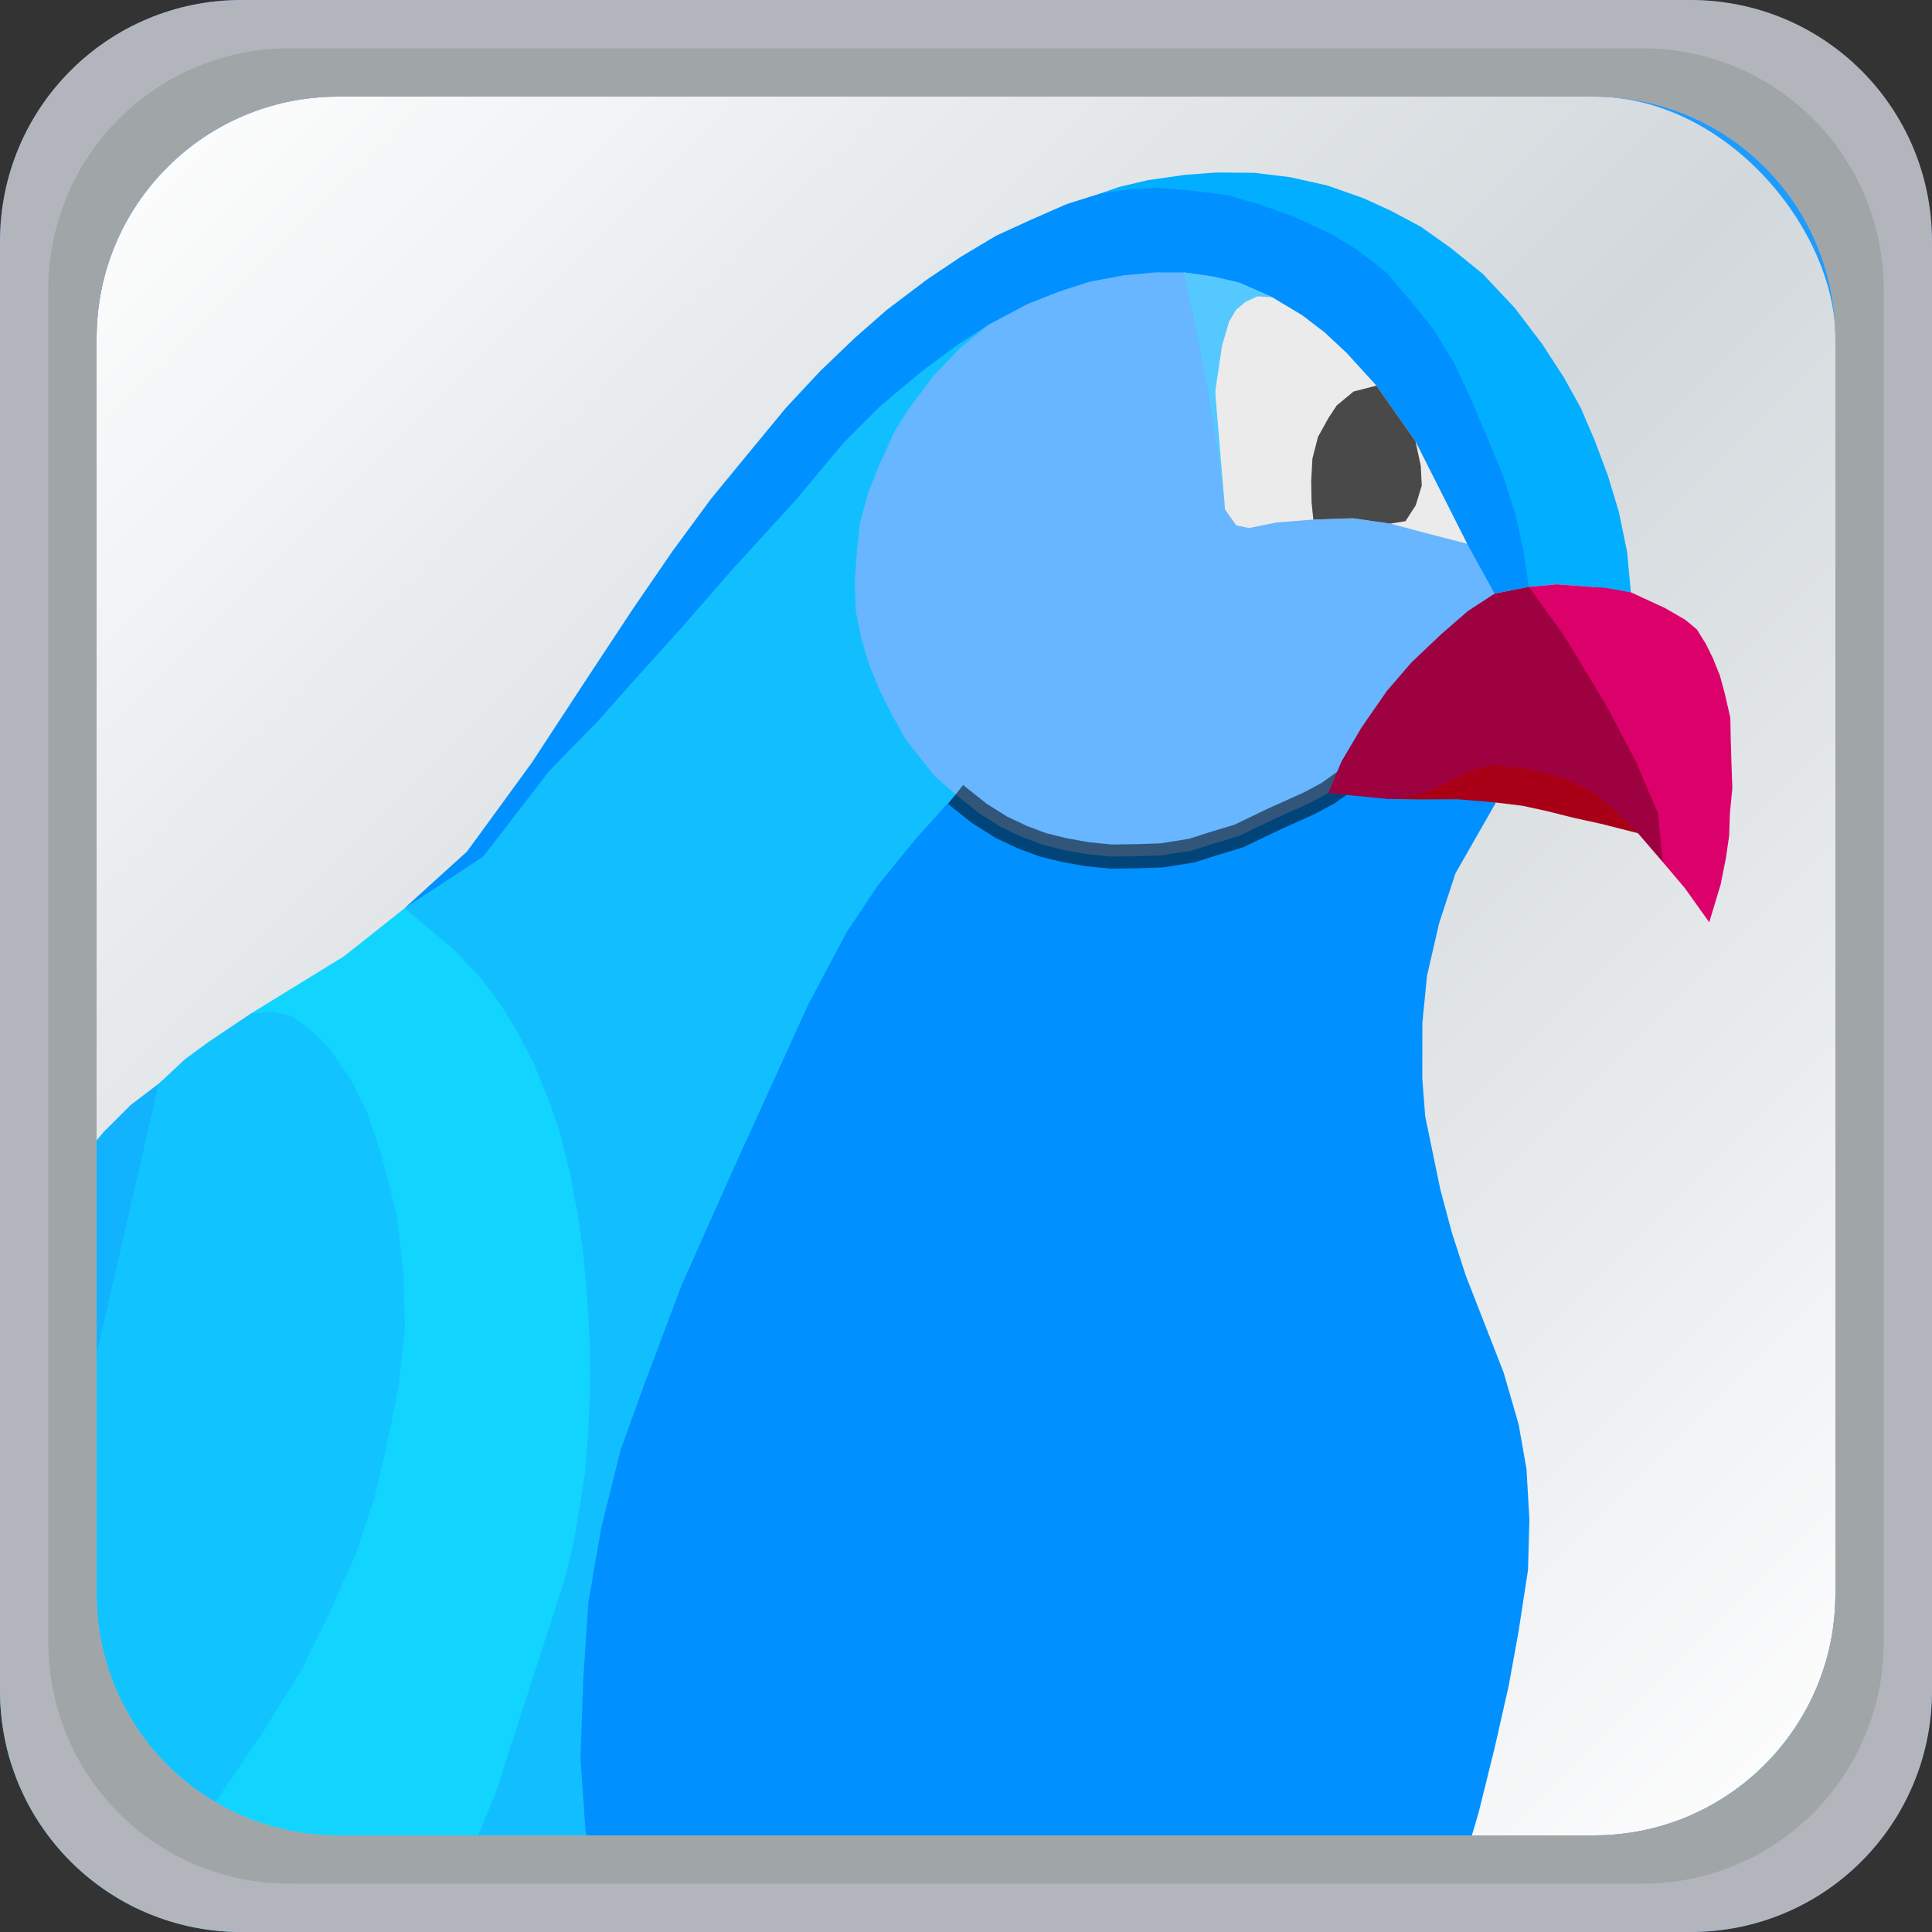 <?xml version="1.0" encoding="UTF-8" standalone="no"?>
<!-- Created with Inkscape (http://www.inkscape.org/) -->

<svg
   version="1.1"
   id="svg2"
   width="640"
   height="640"
   viewBox="0 0 640 640"
   sodipodi:docname="mascotlogo.svg"
   inkscape:version="1.3.2 (091e20ef0f, 2023-11-25)"
   inkscape:export-filename="birdG2.png"
   inkscape:export-xdpi="19.200001"
   inkscape:export-ydpi="19.200001"
   xmlns:inkscape="http://www.inkscape.org/namespaces/inkscape"
   xmlns:sodipodi="http://sodipodi.sourceforge.net/DTD/sodipodi-0.dtd"
   xmlns:xlink="http://www.w3.org/1999/xlink"
   xmlns="http://www.w3.org/2000/svg"
   xmlns:svg="http://www.w3.org/2000/svg"
   xmlns:rdf="http://www.w3.org/1999/02/22-rdf-syntax-ns#"
   xmlns:cc="http://creativecommons.org/ns#"
   xmlns:dc="http://purl.org/dc/elements/1.1/">
  <rect x="0" y="0" width="640" height="640" fill="#333333" stroke="none"/>
  <title
     id="title1">Brand character for the Gromox server</title>
  <defs
     id="defs6">
    <linearGradient
       id="linearGradient4533"
       inkscape:collect="always">
      <stop
         id="stop4529"
         offset="0"
         style="stop-color:#ffffff;stop-opacity:1" />
      <stop
         id="stop4531"
         offset="1"
         style="stop-color:#d2d8dc;stop-opacity:1" />
    </linearGradient>
    <linearGradient
       spreadMethod="reflect"
       gradientTransform="matrix(7.144,0,0,7.144,17.583,-1499.266)"
       gradientUnits="userSpaceOnUse"
       y2="254.667"
       x2="42.333"
       y1="214.351"
       x1="2.018"
       id="linearGradient4515"
       xlink:href="#linearGradient4533"
       inkscape:collect="always" />
  </defs>
  <sodipodi:namedview
     pagecolor="#ffffff"
     bordercolor="#666666"
     borderopacity="1"
     objecttolerance="10"
     gridtolerance="10"
     guidetolerance="10"
     inkscape:pageopacity="0"
     inkscape:pageshadow="2"
     inkscape:window-width="640"
     inkscape:window-height="480"
     id="namedview4"
     showgrid="false"
     inkscape:snap-global="true"
     inkscape:zoom="0.63168534"
     inkscape:cx="159.88973"
     inkscape:cy="357.77306"
     inkscape:current-layer="layer6"
     inkscape:snap-others="false"
     inkscape:snap-smooth-nodes="true"
     inkscape:showpageshadow="2"
     inkscape:pagecheckerboard="0"
     inkscape:deskcolor="#d1d1d1" />
  <g
     inkscape:groupmode="layer"
     id="layer2"
     inkscape:label="background"
     style="display:inline">
    <rect
       rx="80"
       ry="80"
       y="-2.9747343e-05"
       x="0"
       height="640"
       width="640"
       id="rect4507"
       style="opacity:1;fill:#1e6dfd;fill-opacity:1;stroke:none;stroke-width:12;stroke-linecap:round;stroke-linejoin:miter;stroke-miterlimit:4;stroke-dasharray:none;stroke-dashoffset:0;stroke-opacity:1;paint-order:normal" />
    <rect
       style="opacity:1;fill:#1e9cfd;fill-opacity:1;stroke:none;stroke-width:11.4;stroke-linecap:round;stroke-linejoin:miter;stroke-miterlimit:4;stroke-dasharray:none;stroke-dashoffset:0;stroke-opacity:1;paint-order:normal"
       id="rect4525"
       width="608"
       height="608"
       x="16"
       y="16"
       ry="80"
       rx="80" />
    <rect
       style="opacity:1;fill:url(#linearGradient4515);fill-opacity:1;stroke:none;stroke-width:10.8;stroke-linecap:round;stroke-linejoin:miter;stroke-miterlimit:4;stroke-dasharray:none;stroke-dashoffset:0;stroke-opacity:1;paint-order:normal"
       id="rect4505"
       width="576"
       height="576"
       x="32"
       y="32"
       ry="80"
       rx="80" />
  </g>
  <g
     inkscape:groupmode="layer"
     id="layer6"
     inkscape:label="bird"
     style="display:inline">
    <path
       style="display:inline;opacity:1;vector-effect:none;fill:#11bfff;fill-opacity:1;fill-rule:evenodd;stroke:#c6c6c6;stroke-width:0.1;stroke-linecap:butt;stroke-linejoin:miter;stroke-miterlimit:4;stroke-dasharray:none;stroke-dashoffset:0;stroke-opacity:1"
       d="M 134.036,300.859 142,640 h 61 l 113.552,-376.812 10.983,-155.656 -47.215,16.83 -125.682,157.814 z"
       id="path5811"
       inkscape:connector-curvature="0"
       sodipodi:nodetypes="cccccccc" />
    <path
       style="display:inline;opacity:1;vector-effect:none;fill:#0190ff;fill-opacity:1;fill-rule:evenodd;stroke:none;stroke-width:0.1;stroke-linecap:butt;stroke-linejoin:miter;stroke-miterlimit:4;stroke-dasharray:none;stroke-dashoffset:0;stroke-opacity:1"
       d="m 316.552,263.188 -13.433,14.963 -12.314,15.156 -10.42,15.63 -12.693,23.942 -25.41,55.817 -16.529,37.132 -12.148,32.301 -8.052,22.26 -6.394,25.813 -4.263,24.628 -1.658,25.102 -0.947,26.286 1.658,24.155 4.499,18.945 L 203,640 h 275 l 5.39,-17.742 6.45,-21.939 5.291,-21.357 4.612,-20.366 3.247,-17.82 3.181,-20.677 0.461,-16.739 -0.96,-16.723 -2.599,-14.785 -4.967,-17.153 -7.528,-19.297 -5.014,-12.831 -4.61,-14.23 -3.841,-14.349 -4.996,-24.192 -0.967,-12.582 0.038,-18.504 1.525,-15.449 4.004,-17.393 5.409,-16.539 13.418,-23.485 -36.027,-9.347 z"
       id="path5772"
       inkscape:connector-curvature="0"
       sodipodi:nodetypes="cccccccccccccccccccccccccccccccccccccccc" />
    <path
       style="display:inline;opacity:1;vector-effect:none;fill:#67b6ff;fill-opacity:1;fill-rule:evenodd;stroke:none;stroke-width:0.1;stroke-linecap:butt;stroke-linejoin:miter;stroke-miterlimit:4;stroke-dasharray:none;stroke-dashoffset:0;stroke-opacity:1"
       d="m 495.104,196.654 -28.672,-85.433 -92.541,-39.194 -46.356,35.506 -9.257,7.529 -9.09,9.491 -8.421,11.229 -4.545,7.352 -5.213,11.496 -3.342,8.421 -2.807,10.159 -0.936,8.689 -0.802,10.56 0.401,10.159 1.871,9.224 2.673,8.822 3.342,8.02 4.144,8.288 4.679,8.288 9.357,11.763 6.963,6.165 7.875,6.267 7.218,4.545 7.085,3.342 6.817,2.54 7.085,1.738 7.486,1.337 8.154,0.802 8.689,-0.134 7.887,-0.267 10.026,-1.604 7.085,-2.272 8.421,-2.54 11.095,-5.347 12.164,-5.481 6.376,-3.404 z"
       id="path5774"
       inkscape:connector-curvature="0"
       sodipodi:nodetypes="ccccccccccccccccccccccccccccccccccccc" />
    <path
       style="display:inline;opacity:1;vector-effect:none;fill:#ebebeb;fill-opacity:1;fill-rule:evenodd;stroke:none;stroke-width:0.1;stroke-linecap:butt;stroke-linejoin:miter;stroke-miterlimit:4;stroke-dasharray:none;stroke-dashoffset:0;stroke-opacity:1"
       d="m 402.588,109.924 -0.04,19.874 c 0.558,13.022 2.031,25.977 3.261,38.947 l 3.703,5.28 4.264,0.882 9.072,-1.828 12.218,-0.971 13.075,-0.435 12.428,1.784 12.633,3.363 12.833,3.308 -19.602,-68.907 -35.217,-6.923 -9.705,-5.823 -10.675,-4.691 c -10.26,-3.943 -6.913,6.541 -8.247,16.139 z"
       id="path5760"
       inkscape:connector-curvature="0"
       sodipodi:nodetypes="cccccccccccccccc" />
    <path
       style="display:inline;opacity:1;vector-effect:none;fill:#01aeff;fill-opacity:1;fill-rule:evenodd;stroke:none;stroke-width:0.1;stroke-linecap:butt;stroke-linejoin:miter;stroke-miterlimit:4;stroke-dasharray:none;stroke-dashoffset:0;stroke-opacity:1"
       d="m 506.426,194.39 9.269,-0.818 12.152,0.884 12.4,1.747 -1.242,-13.347 -2.762,-13.367 -3.646,-12.042 -4.309,-11.489 -4.64,-10.827 -5.634,-10.164 -7.181,-11.047 -9.059,-11.931 -10.606,-11.268 -10.495,-8.507 -9.943,-7.07 -9.943,-5.303 -9.169,-4.198 -11.931,-4.198 -12.373,-2.762 -11.821,-1.436 -12.484,-0.11 -10.385,0.773 -12.373,1.768 -9.39,2.209 -6.612,2.298 84.184,25.55 z"
       id="path5758"
       inkscape:connector-curvature="0"
       sodipodi:nodetypes="ccccccccccccccccccccccccccc" />
    <path
       style="display:inline;opacity:1;vector-effect:none;fill:#0190ff;fill-opacity:1;fill-rule:evenodd;stroke:none;stroke-width:0.1;stroke-linecap:butt;stroke-linejoin:miter;stroke-miterlimit:4;stroke-dasharray:none;stroke-dashoffset:0;stroke-opacity:1"
       d="m 176.147,252.68 -21.509,29.497 -20.603,18.682 v 0 l 26.07,-17.145 21.776,-28.266 16.301,-16.715 13.19,-14.845 13.326,-14.751 17.972,-20.574 20.901,-22.898 15.63,-18.708 12.551,-12.551 13.261,-11.13 12.008,-8.95 10.513,-6.793 12.778,-6.793 10.19,-4.044 10.513,-3.397 11.322,-2.103 10.513,-0.97 h 9.381 l 9.058,1.294 3.743,0.802 5.8,1.462 10.675,4.691 9.705,5.823 7.602,5.823 7.279,6.793 9.867,10.837 12.94,18.439 17.132,33.938 9.07,16.527 11.322,-2.264 -1.779,-12.131 -2.588,-11.646 -4.205,-13.263 -5.499,-13.101 -5.338,-12.616 -5.338,-11.322 -6.793,-11.16 -7.117,-8.896 -8.573,-10.028 -9.543,-7.44 -8.573,-5.176 -12.131,-5.661 -10.675,-3.882 -11.484,-3.397 -13.101,-1.617 -10.19,-0.809 -10.837,0.647 -8.411,1.294 -10.837,3.397 -11.807,5.176 -11.646,5.338 -11.646,6.955 -11.322,7.602 -13.263,10.028 -10.513,9.22 -11.484,10.999 -11.322,12.131 -11.484,13.91 -13.425,16.336 -12.616,17.145 -13.101,19.086 -15.689,23.777 z"
       id="path5744"
       inkscape:connector-curvature="0"
       sodipodi:nodetypes="ccccccccccccccccccccccccccccccccccccccccccccccccccccccccccccccccccc" />
    <path
       style="display:inline;opacity:1;vector-effect:none;fill:#a90017;fill-opacity:1;fill-rule:evenodd;stroke:none;stroke-width:0.1;stroke-linecap:butt;stroke-linejoin:miter;stroke-miterlimit:4;stroke-dasharray:none;stroke-dashoffset:0;stroke-opacity:1"
       d="m 459.206,264.625 11.034,0.192 12.742,-0.044 12.564,1.075 8.92,1.094 8.469,1.863 8.236,2.085 9.134,1.994 12.278,3.122 -23.718,-40.561 -47.659,-1.917 z"
       id="path5790"
       inkscape:connector-curvature="0"
       sodipodi:nodetypes="cccccccccccc" />
    <path
       style="display:inline;opacity:1;vector-effect:none;fill:none;fill-opacity:1;fill-rule:evenodd;stroke:#000000;stroke-width:8;stroke-linecap:butt;stroke-linejoin:miter;stroke-miterlimit:4;stroke-dasharray:none;stroke-dashoffset:0;stroke-opacity:0.526"
       d="m 316.552,263.188 7.875,6.267 7.218,4.545 7.085,3.342 6.817,2.54 7.085,1.738 7.486,1.337 8.154,0.802 8.689,-0.134 7.887,-0.267 10.026,-1.604 7.085,-2.272 8.421,-2.54 11.095,-5.347 12.164,-5.481 6.376,-3.404 39.084,-28.11"
       id="path4671" />
    <path
       style="display:inline;opacity:1;vector-effect:none;fill:#9d0140;fill-opacity:1;fill-rule:evenodd;stroke:none;stroke-width:0.1;stroke-linecap:butt;stroke-linejoin:miter;stroke-miterlimit:4;stroke-dasharray:none;stroke-dashoffset:0;stroke-opacity:1"
       d="m 506.426,194.39 -11.322,2.264 -8.788,5.712 -8.854,7.678 -9.968,9.467 -8.098,9.409 -8.331,12.012 -6.682,11.32 -4.369,10.457 9.349,0.954 9.842,0.962 10.024,-1.091 8.9,-3.707 8.24,-4.445 7.958,-1.969 9.625,0.936 6.55,1.337 9.491,2.807 7.352,3.877 6.684,5.08 8.555,8.555 8.288,9.625 12.007,-42.821 z"
       id="path5788"
       inkscape:connector-curvature="0"
       sodipodi:nodetypes="cccccccccccccccccccccccc" />
    <path
       style="display:inline;opacity:1;vector-effect:none;fill:#dc006a;fill-opacity:1;fill-rule:evenodd;stroke:none;stroke-width:0.1;stroke-linecap:butt;stroke-linejoin:miter;stroke-miterlimit:4;stroke-dasharray:none;stroke-dashoffset:0;stroke-opacity:1"
       d="m 550.872,285.629 7.2,8.498 8.137,11.391 3.779,-12.537 1.738,-8.689 1.069,-7.352 0.267,-7.619 0.802,-8.288 -0.267,-7.352 -0.267,-8.689 -0.134,-7.218 -1.871,-8.154 -1.604,-5.882 -2.272,-5.614 -2.272,-4.679 -3.075,-4.946 -3.877,-3.208 -6.684,-3.877 -6.684,-3.075 -4.609,-2.138 -8.491,-1.472 -3.909,-0.275 -12.152,-0.884 -9.269,0.818 11.82,16.412 13.777,22.706 9.904,18.785 7.241,17.027 z"
       id="path5778"
       inkscape:connector-curvature="0"
       sodipodi:nodetypes="ccccccccccccccccccccccccccccc" />
    <path
       style="opacity:1;vector-effect:none;fill:#494949;fill-opacity:1;fill-rule:evenodd;stroke:none;stroke-width:0.1;stroke-linecap:butt;stroke-linejoin:miter;stroke-miterlimit:4;stroke-dasharray:none;stroke-dashoffset:0;stroke-opacity:1"
       d="m 435.065,172.108 13.075,-0.435 12.428,1.784 5.005,-0.802 3.412,-5.282 1.989,-6.527 -0.324,-6.527 -1.748,-8.129 -12.94,-18.439 -7.548,1.923 -5.573,4.602 -2.774,4.192 -3.467,6.264 -1.838,7.15 -0.421,7.542 0.13,6.99 z"
       id="path4588"
       inkscape:connector-curvature="0"
       sodipodi:nodetypes="ccccccccccccccccc" />
    <path
       inkscape:connector-curvature="0"
       style="opacity:1;vector-effect:none;fill:#55c9ff;fill-opacity:1;fill-rule:evenodd;stroke:none;stroke-width:0.1;stroke-linecap:butt;stroke-linejoin:miter;stroke-miterlimit:4;stroke-dasharray:none;stroke-dashoffset:0;stroke-opacity:1"
       d="m 392.234,90.227 4.172,19.57 3.914,20.283 3.025,19.215 2.463,19.449 -3.262,-38.945 2.26,-15.215 2.344,-8.074 2.346,-3.908 3.125,-2.604 3.908,-1.824 4.98,0.301 -10.676,-4.691 -5.799,-1.461 -3.744,-0.803 z"
       id="path4595" />
  </g>
  <g
     style="display:inline"
     inkscape:label="wing trimmed"
     id="g4663"
     inkscape:groupmode="layer">
    <path
       style="display:inline;opacity:1;fill:#11d5ff;fill-opacity:1;stroke:none;stroke-width:12;stroke-linecap:round;stroke-linejoin:miter;stroke-miterlimit:4;stroke-dasharray:none;stroke-dashoffset:0;stroke-opacity:1;paint-order:normal"
       d="m 134.035,300.859 -19.988,15.859 -30.957,19.037 -41.693,294.381 C 52.831,636.421 65.981,640 80,640 h 62 l 5.264,-7.291 6.297,-13.146 5.191,-12.484 5.303,-12.814 18.561,-57.336 4.418,-13.699 2.652,-10.496 2.32,-13.588 1.656,-10.273 0.883,-10.164 0.664,-10.938 0.332,-12.373 -0.223,-11.932 -0.773,-13.256 -1.215,-13.811 -1.656,-12.373 -2.873,-15.465 -3.314,-13.146 -3.645,-10.828 -4.973,-12.152 -5.523,-10.715 -5.412,-8.838 -7.07,-9.391 -9.061,-9.391 z"
       id="rect4683"
       inkscape:connector-curvature="0" />
    <path
       style="display:inline;opacity:1;fill:#11b3ff;fill-opacity:1;stroke:none;stroke-width:12;stroke-linecap:round;stroke-linejoin:miter;stroke-miterlimit:4;stroke-dasharray:none;stroke-dashoffset:0;stroke-opacity:1;paint-order:normal"
       d="m 72.062,349.441 -5.348,0.971 -6.926,3.16 -7.18,5.387 -9.303,7.064 -9.059,9.059 -8.396,10.053 -6.408,9.059 -5.523,10.385 L 8.047,417.123 0,440 v 120 c 0,8.401 1.286,16.49 3.666,24.086 l 7.271,-7.764 9.234,-10.207 12.031,-13.367 9.357,-12.275 8.264,-10.693 7.656,-10.938 6.562,-9.842 7.291,-11.545 5.711,-10.816 5.711,-11.059 4.133,-9.721 4.131,-10.33 4.012,-12.031 3.889,-12.395 2.186,-9.479 2.188,-9.723 0.609,-8.871 -0.244,-9.6 -0.486,-7.777 -1.58,-7.898 -2.551,-7.049 -3.889,-7.049 -3.525,-5.104 -3.889,-4.01 -4.01,-2.795 -3.281,-1.459 -3.037,-0.729 z"
       id="rect4685"
       inkscape:connector-curvature="0" />
    <path
       style="display:inline;opacity:1;fill:#11c4ff;fill-opacity:1;stroke:none;stroke-width:12;stroke-linecap:round;stroke-linejoin:miter;stroke-miterlimit:4;stroke-dasharray:none;stroke-dashoffset:0;stroke-opacity:1;paint-order:normal"
       d="m 90.027,335.045 -6.938,0.711 -14.098,9.451 -7.709,5.67 -8.674,8.082 -50.439,219.598 c 5.598,23.729 21.683,43.318 43.156,53.609 l 11.607,-17.074 13.701,-17.08 16.369,-24.02 13.166,-21.352 9.074,-18.504 8.717,-19.57 6.049,-18.326 4.094,-17.258 3.914,-19.217 2.135,-19.393 -0.533,-19.215 -2.137,-18.504 -5.336,-20.816 -4.627,-13.523 -5.338,-10.852 -7.473,-10.676 -6.76,-6.404 -5.16,-3.736 z"
       id="rect4665"
       inkscape:connector-curvature="0" />
  </g>
  <g
     inkscape:groupmode="layer"
     id="layer4"
     inkscape:label="birdwing"
     style="display:none">
    <path
       style="display:inline;opacity:1;vector-effect:none;fill:#ff9d11;fill-opacity:1;fill-rule:evenodd;stroke:none;stroke-width:0.1;stroke-linecap:butt;stroke-linejoin:miter;stroke-miterlimit:4;stroke-dasharray:none;stroke-dashoffset:0;stroke-opacity:1"
       d="M 134.036,300.859 114.047,316.718 83.089,335.756 40,640 h 102 l 5.263,-7.291 6.297,-13.146 5.192,-12.484 5.303,-12.815 18.56,-57.336 4.419,-13.699 2.651,-10.495 2.32,-13.588 1.657,-10.274 0.884,-10.164 0.663,-10.937 0.331,-12.373 -0.221,-11.931 -0.773,-13.257 -1.215,-13.809 -1.657,-12.373 -2.872,-15.466 -3.314,-13.146 -3.646,-10.827 -4.971,-12.152 -5.524,-10.716 -5.413,-8.838 -7.07,-9.39 -9.059,-9.39 z"
       id="path5808"
       inkscape:connector-curvature="0"
       sodipodi:nodetypes="cccccccccccccccccccccccccccccc" />
    <path
       id="path5803"
       style="display:inline;opacity:1;vector-effect:none;fill:#ffae11;fill-opacity:1;fill-rule:evenodd;stroke:none;stroke-width:0.1;stroke-linecap:butt;stroke-linejoin:miter;stroke-miterlimit:4;stroke-dasharray:none;stroke-dashoffset:0;stroke-opacity:1"
       d="m 52.609,358.959 8.674,-8.083 7.71,-5.669 14.096,-9.451 6.939,-0.712 6.761,1.601 5.16,3.736 6.761,6.405 7.473,10.675 5.338,10.853 4.626,13.522 5.338,20.817 2.135,18.504 0.534,19.215 -2.135,19.393 -3.914,19.215 -4.092,17.258 -6.049,18.326 -8.718,19.571 -9.074,18.504 -13.166,21.35 -16.369,24.019 -13.7,17.08 L 40,640 H 0.274 L 0,588"
       inkscape:connector-curvature="0"
       sodipodi:nodetypes="cccccccccccccccccccccccccc" />
    <path
       style="display:inline;opacity:1;vector-effect:none;fill:#ffbf11;fill-opacity:1;fill-rule:evenodd;stroke:none;stroke-width:0.1;stroke-linecap:butt;stroke-linejoin:miter;stroke-miterlimit:4;stroke-dasharray:none;stroke-dashoffset:0;stroke-opacity:1"
       d="m 52.609,358.959 7.18,-5.386 6.927,-3.16 5.347,-0.972 5.347,0.122 3.038,0.729 3.281,1.458 4.01,2.795 3.889,4.01 3.524,5.104 3.889,7.048 2.552,7.048 1.58,7.899 0.486,7.777 0.243,9.6 -0.608,8.871 -2.187,9.722 -2.187,9.479 -3.889,12.395 -4.01,12.031 -4.132,10.329 -4.132,9.722 -5.712,11.059 -5.712,10.815 -7.291,11.545 -6.562,9.843 -7.656,10.937 -8.264,10.694 -9.357,12.274 -12.031,13.367 -9.236,10.208 L 0,588 V 440 l 8.046,-22.878 5.874,-12.544 5.524,-10.385 6.408,-9.059 8.396,-10.053 9.059,-9.059 z"
       id="path5796"
       inkscape:connector-curvature="0"
       sodipodi:nodetypes="cccccccccccccccccccccccccccccccccccccccc" />
  </g>
  <g
     inkscape:groupmode="layer"
     id="layer3"
     inkscape:label="border2"
     style="display:inline">
    <path
       style="display:inline;opacity:1;fill:#b2b6bc;fill-opacity:1;stroke:none;stroke-width:12;stroke-linecap:round;stroke-linejoin:miter;stroke-miterlimit:4;stroke-dasharray:none;stroke-dashoffset:0;stroke-opacity:1;paint-order:normal"
       d="M 80,0 C 35.68,0 0,35.68 0,80 v 480 c 0,44.32 35.68,80 80,80 h 480 c 44.32,0 80,-35.68 80,-80 V 80 C 640,35.68 604.32,0 560,0 Z m 32,32 h 416 c 44.32,0 80,35.68 80,80 v 416 c 0,44.32 -35.68,80 -80,80 H 112 C 67.68,608 32,572.32 32,528 V 112 C 32,67.68 67.68,32 112,32 Z"
       id="rect4605"
       inkscape:connector-curvature="0" />
  </g>
  <g
     inkscape:groupmode="layer"
     id="layer1"
     inkscape:label="border1"
     style="display:inline">
    <path
       style="display:inline;opacity:1;fill:#a0a5a8;fill-opacity:1;stroke:none;stroke-width:11.4;stroke-linecap:round;stroke-linejoin:miter;stroke-miterlimit:4;stroke-dasharray:none;stroke-dashoffset:0;stroke-opacity:1;paint-order:normal"
       d="M 96,16 C 51.68,16 16,51.68 16,96 v 448 c 0,44.32 35.68,80 80,80 h 448 c 44.32,0 80,-35.68 80,-80 V 96 C 624,51.68 588.32,16 544,16 Z m 16,16 h 416 c 44.32,0 80,35.68 80,80 v 416 c 0,44.32 -35.68,80 -80,80 H 112 C 67.68,608 32,572.32 32,528 V 112 C 32,67.68 67.68,32 112,32 Z"
       id="rect4597"
       inkscape:connector-curvature="0" />
  </g>
</svg>
